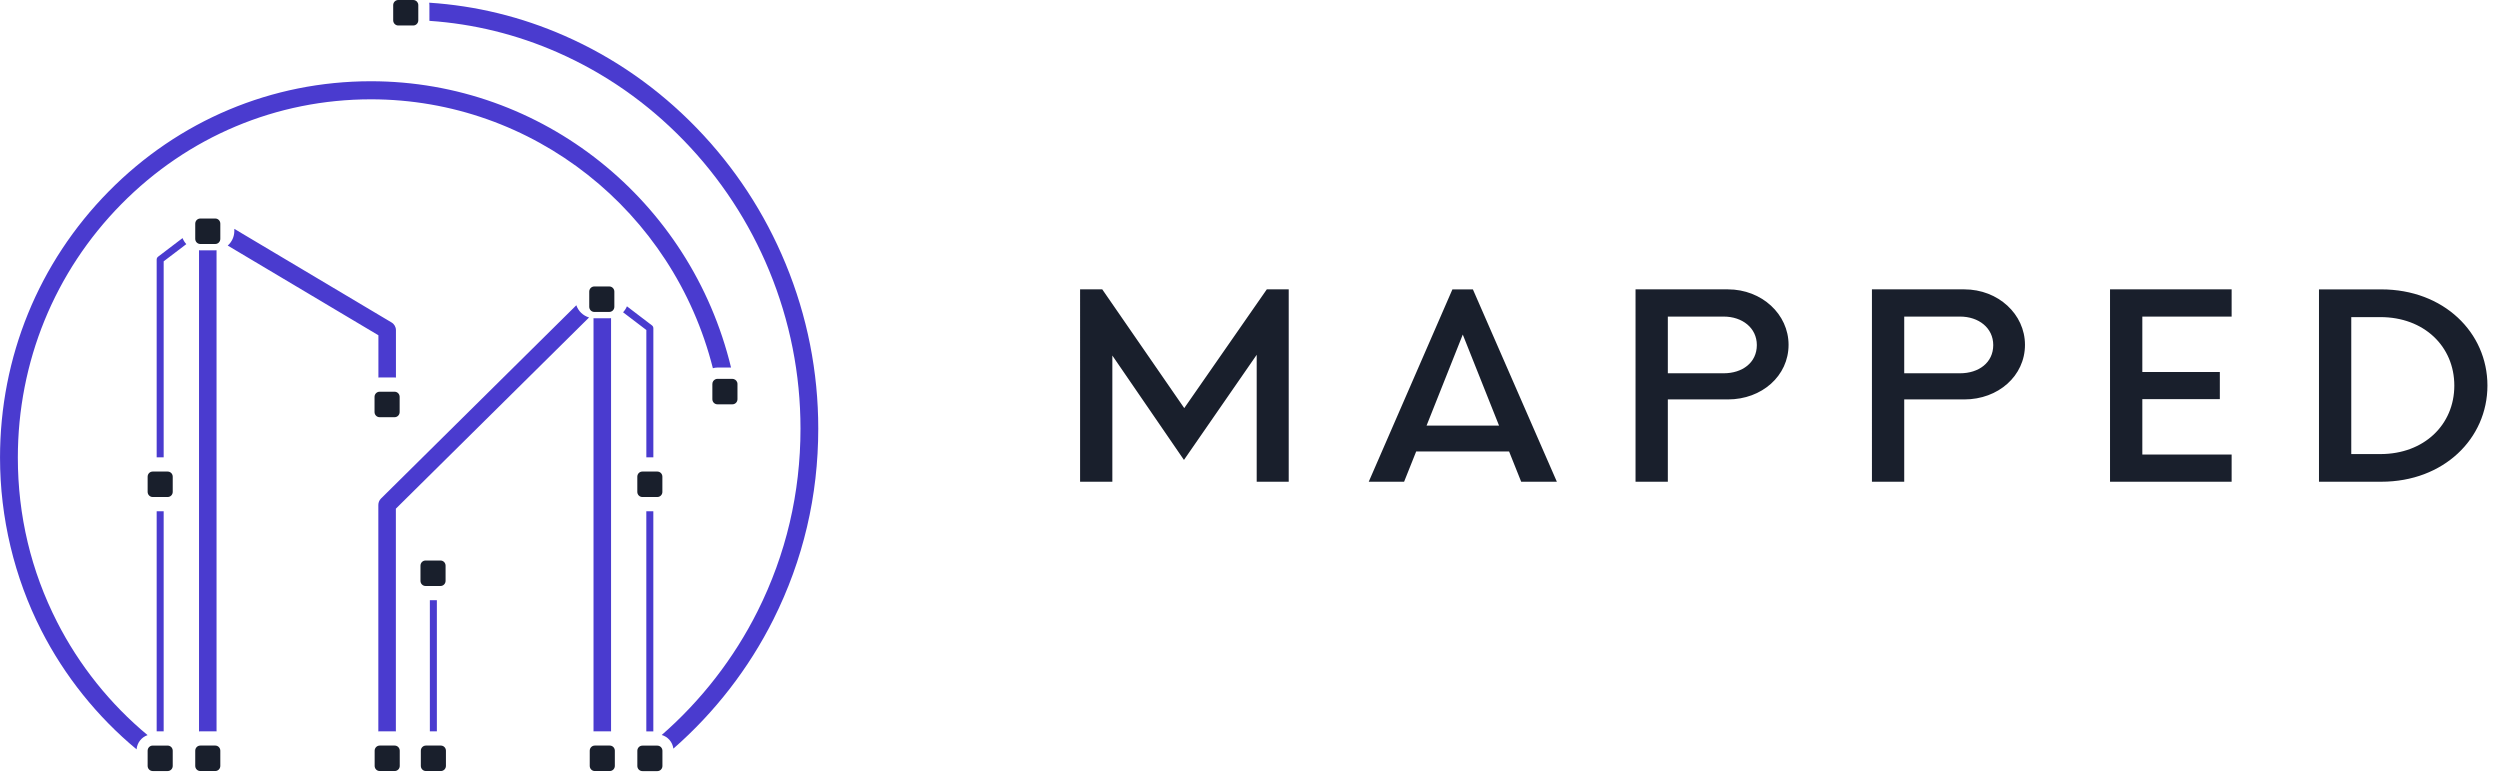 <svg xmlns="http://www.w3.org/2000/svg" width="199" height="62" fill="none" viewBox="0 0 199 62">
    <path fill="#4A3BCF" d="M51.449 36.402h.558V26.126c0-.089-.041-.173-.113-.226l-1.99-1.517c-.075.178-.179.338-.308.475l1.853 1.41v10.134zM52.005 40.695h-.558V58.22h.558V40.695zM30.216 30.048h1.194c.036 0 .07.004.107.005V26.28c0-.25-.132-.483-.345-.61l-12.52-7.453v.168c0 .463-.204.88-.525 1.162l11.994 7.14v3.366c.03-.004.063-.006.095-.006zM17.137 58.213c.033 0 .067.004.1.005V19.92c-.033.003-.067.005-.1.005h-1.194c-.035 0-.067-.002-.101-.005v38.3c.034-.002.065-.005.101-.005h1.194v-.002zM12.582 20.435c-.07.053-.111.137-.111.227v15.742h.557V20.803l1.802-1.37c-.126-.14-.23-.302-.3-.48l-1.948 1.482zM13.028 40.695h-.557v17.518h.557V40.695zM45.876 24.298l-15.55 15.387c-.134.135-.211.316-.211.508V58.22c.036-.002.071-.006.107-.006h1.194c.032 0 .063.004.095.005V40.49L46.89 25.27c-.474-.137-.854-.504-1.015-.973zM47.31 25.333c-.023 0-.045-.004-.066-.004v32.889c.033-.001.067-.005.1-.005h1.194c.034 0 .068.004.102.005V25.326c-.044.003-.09.007-.136.007H47.31z"/>
    <path fill="#4A3BCF" d="M34.775 47.777h-.558v10.436h.558V47.777zM62.534 20.992c-1.667-4.04-4.052-7.677-7.085-10.808-3.043-3.14-6.58-5.61-10.513-7.336-3.44-1.51-7.052-2.392-10.77-2.634.01.064.015.127.015.194V1.619l-.002.04c3.519.24 6.94 1.079 10.196 2.509 3.765 1.654 7.152 4.017 10.065 7.025 2.908 3 5.191 6.485 6.79 10.355 1.65 4.002 2.489 8.232 2.489 12.573 0 5.115-1.15 10.004-3.416 14.53-1.87 3.738-4.487 7.111-7.63 9.853.49.14.86.563.928 1.086 3.28-2.865 6.011-6.386 7.964-10.288 2.369-4.73 3.568-9.838 3.568-15.182 0-4.534-.874-8.95-2.599-13.128z"/>
    <path fill="#4A3BCF" d="M58.191 29.257c-3.21-13.3-15.014-22.79-28.668-22.79-7.885 0-15.3 3.116-20.875 8.776C3.072 20.9.002 28.424.002 36.426c0 4.776 1.134 9.527 3.28 13.74 1.853 3.636 4.46 6.888 7.59 9.482.043-.529.396-.969.875-1.132-2.972-2.467-5.447-5.558-7.205-9.01C2.47 45.44 1.42 41.04 1.42 36.427c0-7.618 2.923-14.781 8.23-20.168 5.31-5.387 12.368-8.353 19.874-8.353 12.9 0 24.065 8.896 27.221 21.404.117-.034.239-.053.361-.053h1.085v.001z"/>
    <path fill="#191F2C" d="M35.468 46.237v-1.212c0-.225-.18-.408-.402-.408h-1.194c-.222 0-.402.183-.402.408v1.212c0 .225.18.408.402.408h1.194c.222 0 .402-.183.402-.408zM48.902 24.422V23.21c0-.224-.181-.408-.402-.408h-1.194c-.222 0-.402.184-.402.408v1.212c0 .225.18.408.402.408H48.5c.222-.001.402-.183.402-.408zM30.216 33.209h1.194c.222 0 .402-.184.402-.408v-1.212c0-.225-.18-.408-.402-.408h-1.194c-.222 0-.403.183-.403.408v1.212c0 .224.181.408.403.408zM17.136 17.395h-1.193c-.222 0-.402.182-.402.408v1.211c0 .224.18.408.402.408h1.193c.223 0 .401-.184.401-.408v-1.211c0-.226-.178-.409-.4-.409zM13.347 37.536h-1.193c-.223 0-.402.181-.402.407v1.211c0 .225.18.408.402.408h1.193c.223 0 .402-.183.402-.408v-1.211c0-.226-.18-.407-.402-.407zM17.136 59.347h-1.193c-.222 0-.402.183-.402.408v1.212c0 .224.18.407.402.407h1.193c.223 0 .401-.183.401-.407v-1.212c0-.225-.178-.408-.4-.408zM31.418 59.347h-1.194c-.222 0-.402.183-.402.408v1.212c0 .224.18.407.402.407h1.194c.222 0 .402-.183.402-.407v-1.212c-.001-.225-.181-.408-.402-.408zM35.094 59.347H33.9c-.222 0-.402.183-.402.408v1.212c0 .224.18.407.402.407h1.194c.22 0 .402-.183.402-.407v-1.212c0-.225-.181-.408-.402-.408zM48.539 59.347h-1.194c-.222 0-.402.183-.402.408v1.212c0 .224.18.407.402.407h1.194c.222 0 .402-.183.402-.407v-1.212c0-.225-.18-.408-.402-.408zM33.217.164C33.142.066 33.027 0 32.894 0h-1.193c-.221 0-.403.182-.403.408v1.211c0 .227.182.41.403.41h1.193c.222 0 .402-.183.402-.41V.408c.002-.092-.03-.176-.08-.244zM11.752 59.756v1.212c0 .224.18.407.402.407h1.193c.223 0 .402-.183.402-.407v-1.211c0-.226-.18-.408-.402-.408h-1.195c-.22-.002-.4.181-.4.407zM52.327 59.352h-1.194c-.222 0-.401.183-.401.408v1.212c0 .225.179.408.401.408h1.194c.223 0 .402-.183.402-.408V59.76c-.001-.225-.18-.408-.402-.408zM52.725 39.154v-1.211c0-.226-.178-.407-.402-.407H51.13c-.222 0-.4.181-.4.407v1.211c0 .225.178.408.4.408h1.194c.224 0 .402-.183.402-.408zM58.3 32.184c.223 0 .403-.182.403-.408v-1.212c0-.19-.129-.347-.302-.392-.032-.008-.066-.015-.1-.015h-1.194c-.054 0-.105.01-.153.031-.145.06-.25.207-.25.376v1.212c0 .226.18.408.403.408H58.3zM102.582 23.035v15.312h-2.549V28.242l-5.79 8.369-5.7-8.31v10.044h-2.568V23.033h1.765l6.526 9.453 6.571-9.453h1.745v.002zM120.125 35.939h-7.398l-.961 2.408h-2.815l6.661-15.312h1.631l6.684 15.312h-2.84l-.962-2.408zm-.802-2.063l-2.886-7.245-2.882 7.245h5.768zM142.37 27.446c0 2.47-2.122 4.348-4.827 4.348h-4.783v6.551h-2.571V23.033h7.354c2.705.002 4.827 1.984 4.827 4.413zm-2.526.02c0-1.368-1.161-2.266-2.636-2.266h-4.448v4.513h4.448c1.476 0 2.636-.839 2.636-2.247zM161.188 27.446c0 2.47-2.124 4.348-4.829 4.348h-4.783v6.551h-2.57V23.033h7.353c2.705.002 4.829 1.984 4.829 4.413zm-2.526.02c0-1.368-1.163-2.266-2.637-2.266h-4.449v4.513h4.449c1.474 0 2.637-.839 2.637-2.247zM170.529 25.2v4.41h6.17v2.162h-6.17v4.411h7.109v2.162h-9.68V23.033h9.68V25.2h-7.109v.001zM184.591 23.035h4.962c4.961 0 8.447 3.43 8.447 7.655 0 4.227-3.487 7.656-8.447 7.656h-4.962v-15.31zm4.894 13.109c3.465 0 5.879-2.33 5.879-5.452 0-3.123-2.414-5.45-5.879-5.45h-2.324v10.902h2.324z"/>
</svg>
